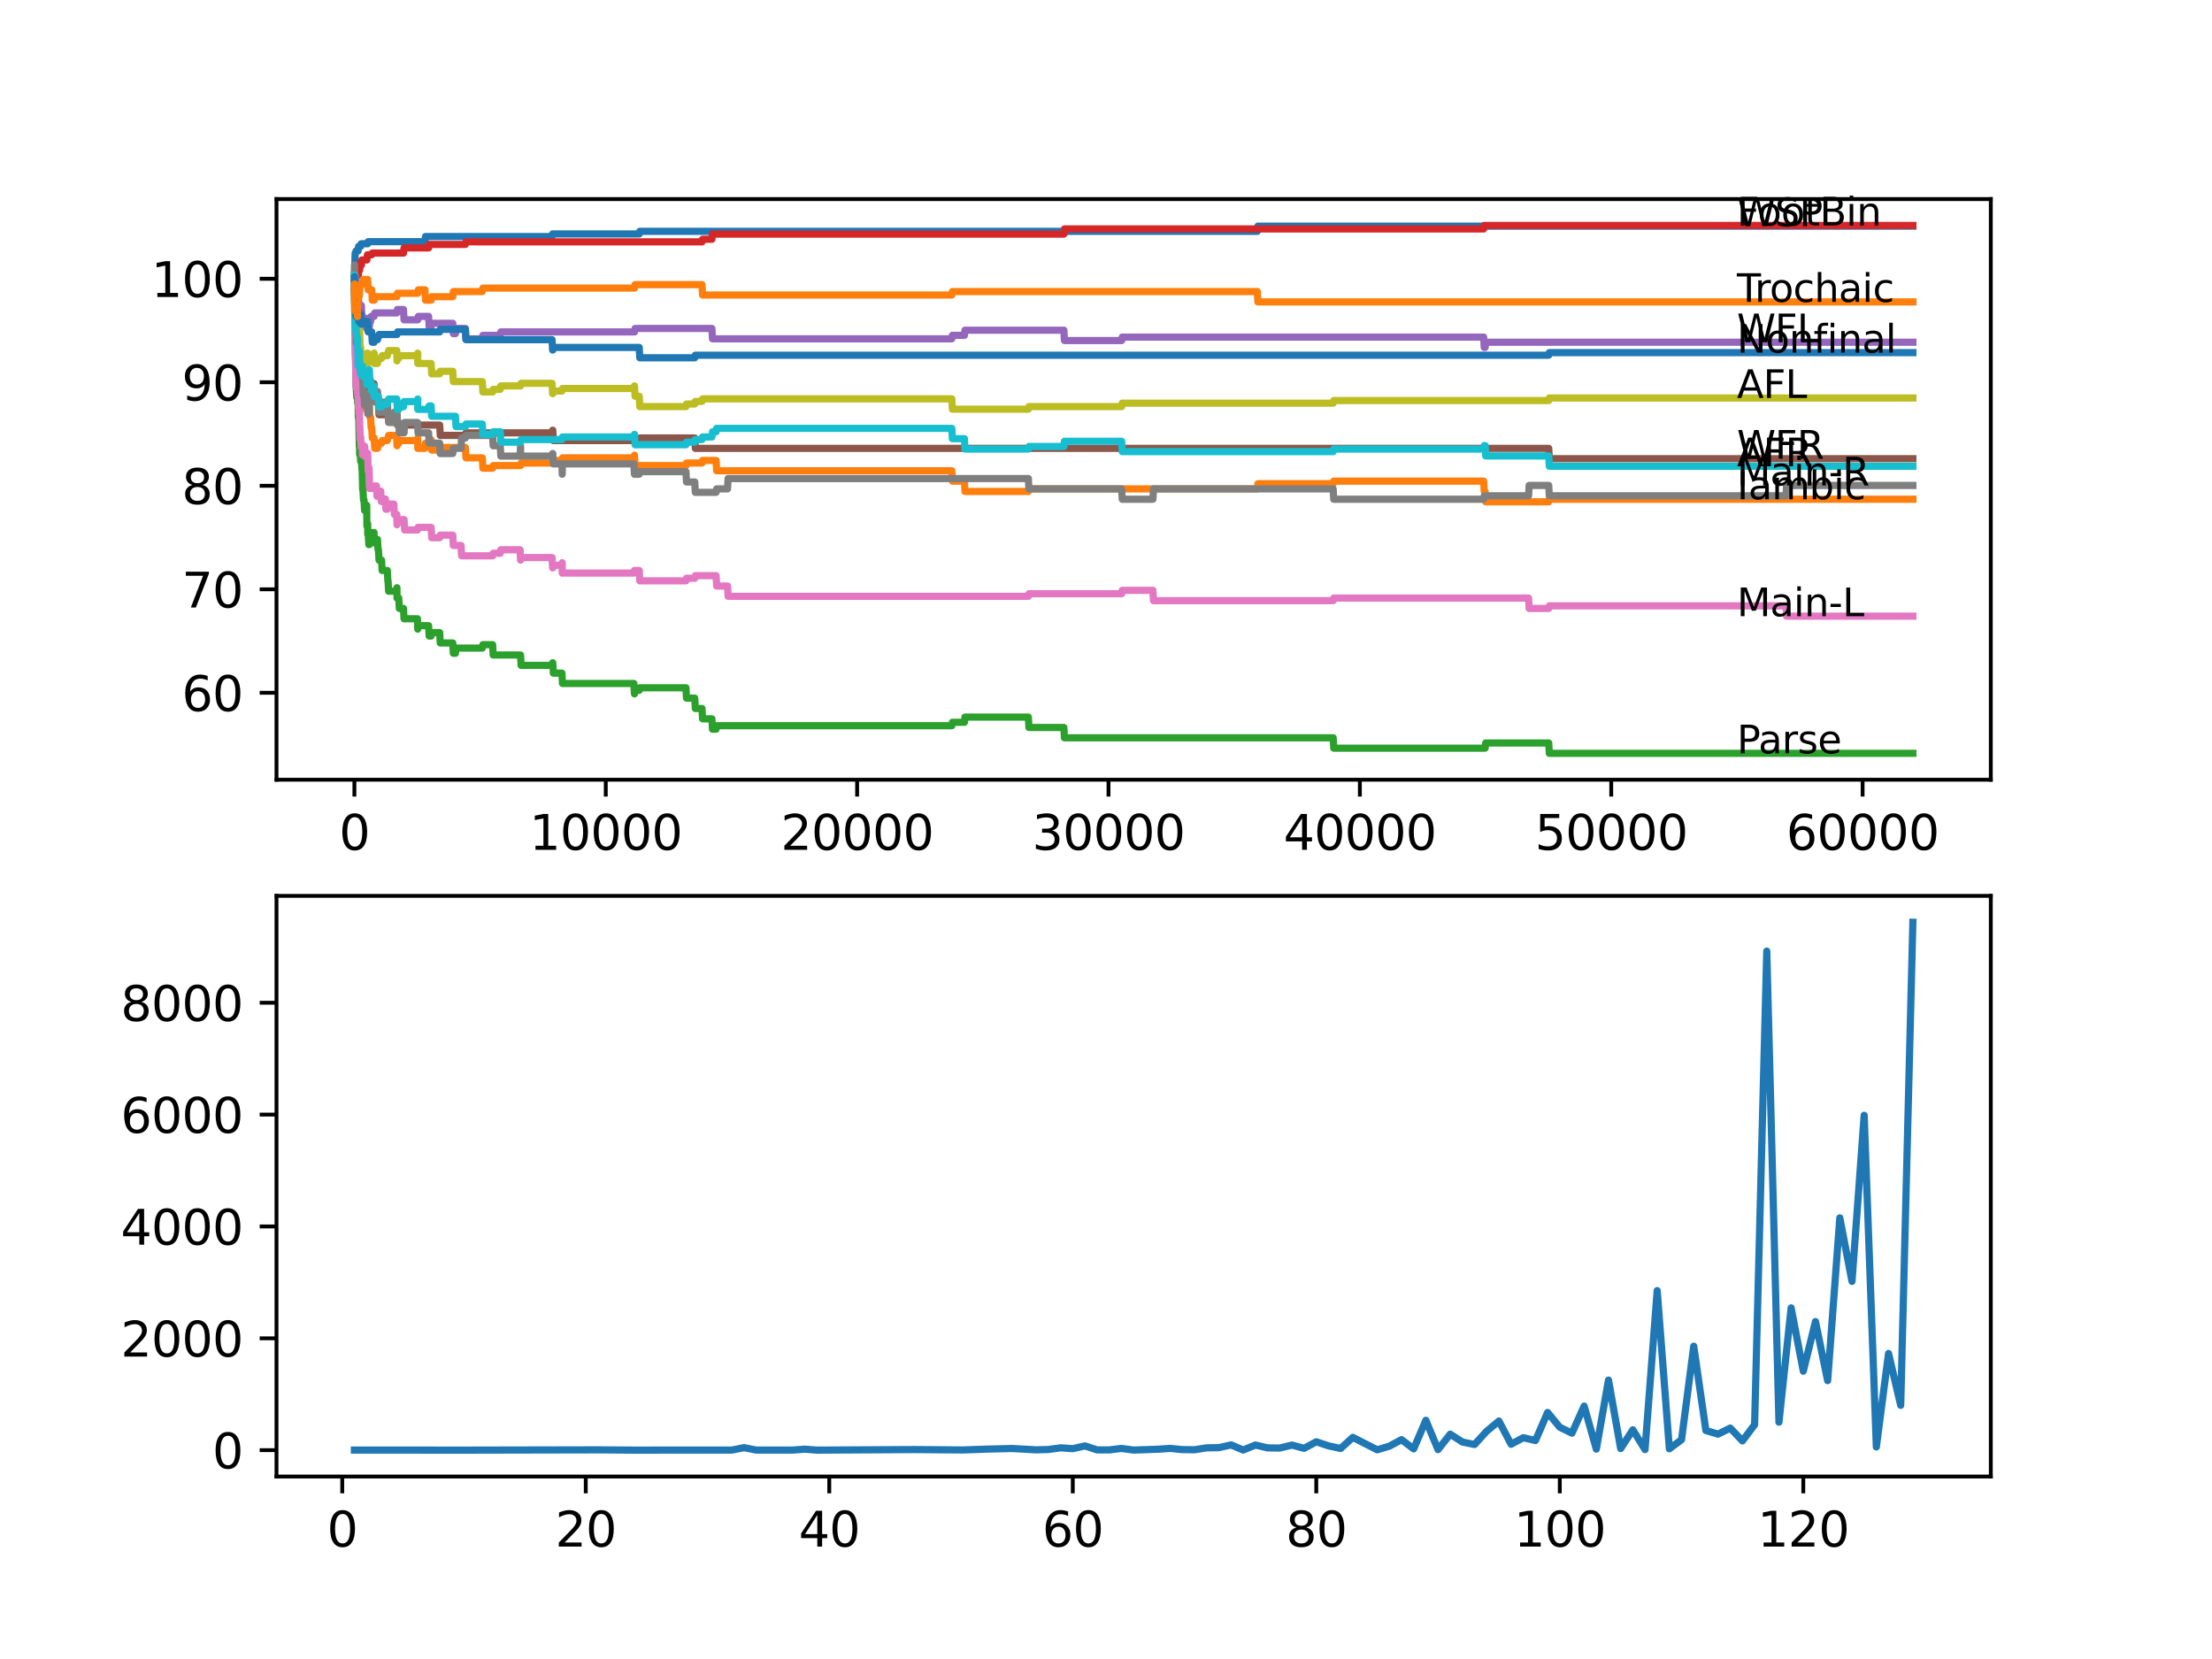 <?xml version="1.0" encoding="utf-8" standalone="no"?>
<!DOCTYPE svg PUBLIC "-//W3C//DTD SVG 1.1//EN"
  "http://www.w3.org/Graphics/SVG/1.1/DTD/svg11.dtd">
<svg xmlns:xlink="http://www.w3.org/1999/xlink" width="460.8pt" height="345.6pt" viewBox="0 0 460.8 345.6" xmlns="http://www.w3.org/2000/svg" version="1.1">
 <defs>
  <style type="text/css">*{stroke-linejoin: round; stroke-linecap: butt}</style>
 </defs>
 <g id="figure_1">
  <g id="patch_1">
   <path d="M 0 345.6 
L 460.8 345.6 
L 460.8 0 
L 0 0 
z
" style="fill: #ffffff"/>
  </g>
  <g id="axes_1">
   <g id="patch_2">
    <path d="M 57.6 162.432 
L 414.72 162.432 
L 414.72 41.472 
L 57.6 41.472 
z
" style="fill: #ffffff"/>
   </g>
   <g id="matplotlib.axis_1">
    <g id="xtick_1">
     <g id="line2d_1">
      <defs>
       <path id="mf1b54d8573" d="M 0 0 
L 0 3.5 
" style="stroke: #000000; stroke-width: 0.8"/>
      </defs>
      <g>
       <use xlink:href="#mf1b54d8573" x="73.827" y="162.432" style="stroke: #000000; stroke-width: 0.8"/>
      </g>
     </g>
     <g id="text_1">
      <!-- 0 -->
      <g transform="translate(70.646 177.03)scale(0.1 -0.1)">
       <defs>
        <path id="DejaVuSans-30" d="M 2034 4250 
Q 1547 4250 1301 3770 
Q 1056 3291 1056 2328 
Q 1056 1369 1301 889 
Q 1547 409 2034 409 
Q 2525 409 2770 889 
Q 3016 1369 3016 2328 
Q 3016 3291 2770 3770 
Q 2525 4250 2034 4250 
z
M 2034 4750 
Q 2819 4750 3233 4129 
Q 3647 3509 3647 2328 
Q 3647 1150 3233 529 
Q 2819 -91 2034 -91 
Q 1250 -91 836 529 
Q 422 1150 422 2328 
Q 422 3509 836 4129 
Q 1250 4750 2034 4750 
z
" transform="scale(0.016)"/>
       </defs>
       <use xlink:href="#DejaVuSans-30"/>
      </g>
     </g>
    </g>
    <g id="xtick_2">
     <g id="line2d_2">
      <g>
       <use xlink:href="#mf1b54d8573" x="126.192" y="162.432" style="stroke: #000000; stroke-width: 0.8"/>
      </g>
     </g>
     <g id="text_2">
      <!-- 10000 -->
      <g transform="translate(110.286 177.03)scale(0.1 -0.1)">
       <defs>
        <path id="DejaVuSans-31" d="M 794 531 
L 1825 531 
L 1825 4091 
L 703 3866 
L 703 4441 
L 1819 4666 
L 2450 4666 
L 2450 531 
L 3481 531 
L 3481 0 
L 794 0 
L 794 531 
z
" transform="scale(0.016)"/>
       </defs>
       <use xlink:href="#DejaVuSans-31"/>
       <use xlink:href="#DejaVuSans-30" x="63.623"/>
       <use xlink:href="#DejaVuSans-30" x="127.246"/>
       <use xlink:href="#DejaVuSans-30" x="190.869"/>
       <use xlink:href="#DejaVuSans-30" x="254.492"/>
      </g>
     </g>
    </g>
    <g id="xtick_3">
     <g id="line2d_3">
      <g>
       <use xlink:href="#mf1b54d8573" x="178.556" y="162.432" style="stroke: #000000; stroke-width: 0.8"/>
      </g>
     </g>
     <g id="text_3">
      <!-- 20000 -->
      <g transform="translate(162.65 177.03)scale(0.1 -0.1)">
       <defs>
        <path id="DejaVuSans-32" d="M 1228 531 
L 3431 531 
L 3431 0 
L 469 0 
L 469 531 
Q 828 903 1448 1529 
Q 2069 2156 2228 2338 
Q 2531 2678 2651 2914 
Q 2772 3150 2772 3378 
Q 2772 3750 2511 3984 
Q 2250 4219 1831 4219 
Q 1534 4219 1204 4116 
Q 875 4013 500 3803 
L 500 4441 
Q 881 4594 1212 4672 
Q 1544 4750 1819 4750 
Q 2544 4750 2975 4387 
Q 3406 4025 3406 3419 
Q 3406 3131 3298 2873 
Q 3191 2616 2906 2266 
Q 2828 2175 2409 1742 
Q 1991 1309 1228 531 
z
" transform="scale(0.016)"/>
       </defs>
       <use xlink:href="#DejaVuSans-32"/>
       <use xlink:href="#DejaVuSans-30" x="63.623"/>
       <use xlink:href="#DejaVuSans-30" x="127.246"/>
       <use xlink:href="#DejaVuSans-30" x="190.869"/>
       <use xlink:href="#DejaVuSans-30" x="254.492"/>
      </g>
     </g>
    </g>
    <g id="xtick_4">
     <g id="line2d_4">
      <g>
       <use xlink:href="#mf1b54d8573" x="230.921" y="162.432" style="stroke: #000000; stroke-width: 0.8"/>
      </g>
     </g>
     <g id="text_4">
      <!-- 30000 -->
      <g transform="translate(215.015 177.03)scale(0.1 -0.1)">
       <defs>
        <path id="DejaVuSans-33" d="M 2597 2516 
Q 3050 2419 3304 2112 
Q 3559 1806 3559 1356 
Q 3559 666 3084 287 
Q 2609 -91 1734 -91 
Q 1441 -91 1130 -33 
Q 819 25 488 141 
L 488 750 
Q 750 597 1062 519 
Q 1375 441 1716 441 
Q 2309 441 2620 675 
Q 2931 909 2931 1356 
Q 2931 1769 2642 2001 
Q 2353 2234 1838 2234 
L 1294 2234 
L 1294 2753 
L 1863 2753 
Q 2328 2753 2575 2939 
Q 2822 3125 2822 3475 
Q 2822 3834 2567 4026 
Q 2313 4219 1838 4219 
Q 1578 4219 1281 4162 
Q 984 4106 628 3988 
L 628 4550 
Q 988 4650 1302 4700 
Q 1616 4750 1894 4750 
Q 2613 4750 3031 4423 
Q 3450 4097 3450 3541 
Q 3450 3153 3228 2886 
Q 3006 2619 2597 2516 
z
" transform="scale(0.016)"/>
       </defs>
       <use xlink:href="#DejaVuSans-33"/>
       <use xlink:href="#DejaVuSans-30" x="63.623"/>
       <use xlink:href="#DejaVuSans-30" x="127.246"/>
       <use xlink:href="#DejaVuSans-30" x="190.869"/>
       <use xlink:href="#DejaVuSans-30" x="254.492"/>
      </g>
     </g>
    </g>
    <g id="xtick_5">
     <g id="line2d_5">
      <g>
       <use xlink:href="#mf1b54d8573" x="283.285" y="162.432" style="stroke: #000000; stroke-width: 0.8"/>
      </g>
     </g>
     <g id="text_5">
      <!-- 40000 -->
      <g transform="translate(267.379 177.03)scale(0.1 -0.1)">
       <defs>
        <path id="DejaVuSans-34" d="M 2419 4116 
L 825 1625 
L 2419 1625 
L 2419 4116 
z
M 2253 4666 
L 3047 4666 
L 3047 1625 
L 3713 1625 
L 3713 1100 
L 3047 1100 
L 3047 0 
L 2419 0 
L 2419 1100 
L 313 1100 
L 313 1709 
L 2253 4666 
z
" transform="scale(0.016)"/>
       </defs>
       <use xlink:href="#DejaVuSans-34"/>
       <use xlink:href="#DejaVuSans-30" x="63.623"/>
       <use xlink:href="#DejaVuSans-30" x="127.246"/>
       <use xlink:href="#DejaVuSans-30" x="190.869"/>
       <use xlink:href="#DejaVuSans-30" x="254.492"/>
      </g>
     </g>
    </g>
    <g id="xtick_6">
     <g id="line2d_6">
      <g>
       <use xlink:href="#mf1b54d8573" x="335.65" y="162.432" style="stroke: #000000; stroke-width: 0.8"/>
      </g>
     </g>
     <g id="text_6">
      <!-- 50000 -->
      <g transform="translate(319.744 177.03)scale(0.1 -0.1)">
       <defs>
        <path id="DejaVuSans-35" d="M 691 4666 
L 3169 4666 
L 3169 4134 
L 1269 4134 
L 1269 2991 
Q 1406 3038 1543 3061 
Q 1681 3084 1819 3084 
Q 2600 3084 3056 2656 
Q 3513 2228 3513 1497 
Q 3513 744 3044 326 
Q 2575 -91 1722 -91 
Q 1428 -91 1123 -41 
Q 819 9 494 109 
L 494 744 
Q 775 591 1075 516 
Q 1375 441 1709 441 
Q 2250 441 2565 725 
Q 2881 1009 2881 1497 
Q 2881 1984 2565 2268 
Q 2250 2553 1709 2553 
Q 1456 2553 1204 2497 
Q 953 2441 691 2322 
L 691 4666 
z
" transform="scale(0.016)"/>
       </defs>
       <use xlink:href="#DejaVuSans-35"/>
       <use xlink:href="#DejaVuSans-30" x="63.623"/>
       <use xlink:href="#DejaVuSans-30" x="127.246"/>
       <use xlink:href="#DejaVuSans-30" x="190.869"/>
       <use xlink:href="#DejaVuSans-30" x="254.492"/>
      </g>
     </g>
    </g>
    <g id="xtick_7">
     <g id="line2d_7">
      <g>
       <use xlink:href="#mf1b54d8573" x="388.014" y="162.432" style="stroke: #000000; stroke-width: 0.8"/>
      </g>
     </g>
     <g id="text_7">
      <!-- 60000 -->
      <g transform="translate(372.108 177.03)scale(0.1 -0.1)">
       <defs>
        <path id="DejaVuSans-36" d="M 2113 2584 
Q 1688 2584 1439 2293 
Q 1191 2003 1191 1497 
Q 1191 994 1439 701 
Q 1688 409 2113 409 
Q 2538 409 2786 701 
Q 3034 994 3034 1497 
Q 3034 2003 2786 2293 
Q 2538 2584 2113 2584 
z
M 3366 4563 
L 3366 3988 
Q 3128 4100 2886 4159 
Q 2644 4219 2406 4219 
Q 1781 4219 1451 3797 
Q 1122 3375 1075 2522 
Q 1259 2794 1537 2939 
Q 1816 3084 2150 3084 
Q 2853 3084 3261 2657 
Q 3669 2231 3669 1497 
Q 3669 778 3244 343 
Q 2819 -91 2113 -91 
Q 1303 -91 875 529 
Q 447 1150 447 2328 
Q 447 3434 972 4092 
Q 1497 4750 2381 4750 
Q 2619 4750 2861 4703 
Q 3103 4656 3366 4563 
z
" transform="scale(0.016)"/>
       </defs>
       <use xlink:href="#DejaVuSans-36"/>
       <use xlink:href="#DejaVuSans-30" x="63.623"/>
       <use xlink:href="#DejaVuSans-30" x="127.246"/>
       <use xlink:href="#DejaVuSans-30" x="190.869"/>
       <use xlink:href="#DejaVuSans-30" x="254.492"/>
      </g>
     </g>
    </g>
   </g>
   <g id="matplotlib.axis_2">
    <g id="ytick_1">
     <g id="line2d_8">
      <defs>
       <path id="m12da5081e7" d="M 0 0 
L -3.5 0 
" style="stroke: #000000; stroke-width: 0.8"/>
      </defs>
      <g>
       <use xlink:href="#m12da5081e7" x="57.6" y="144.32" style="stroke: #000000; stroke-width: 0.8"/>
      </g>
     </g>
     <g id="text_8">
      <!-- 60 -->
      <g transform="translate(37.875 148.12)scale(0.1 -0.1)">
       <use xlink:href="#DejaVuSans-36"/>
       <use xlink:href="#DejaVuSans-30" x="63.623"/>
      </g>
     </g>
    </g>
    <g id="ytick_2">
     <g id="line2d_9">
      <g>
       <use xlink:href="#m12da5081e7" x="57.6" y="122.759" style="stroke: #000000; stroke-width: 0.8"/>
      </g>
     </g>
     <g id="text_9">
      <!-- 70 -->
      <g transform="translate(37.875 126.558)scale(0.1 -0.1)">
       <defs>
        <path id="DejaVuSans-37" d="M 525 4666 
L 3525 4666 
L 3525 4397 
L 1831 0 
L 1172 0 
L 2766 4134 
L 525 4134 
L 525 4666 
z
" transform="scale(0.016)"/>
       </defs>
       <use xlink:href="#DejaVuSans-37"/>
       <use xlink:href="#DejaVuSans-30" x="63.623"/>
      </g>
     </g>
    </g>
    <g id="ytick_3">
     <g id="line2d_10">
      <g>
       <use xlink:href="#m12da5081e7" x="57.6" y="101.197" style="stroke: #000000; stroke-width: 0.8"/>
      </g>
     </g>
     <g id="text_10">
      <!-- 80 -->
      <g transform="translate(37.875 104.997)scale(0.1 -0.1)">
       <defs>
        <path id="DejaVuSans-38" d="M 2034 2216 
Q 1584 2216 1326 1975 
Q 1069 1734 1069 1313 
Q 1069 891 1326 650 
Q 1584 409 2034 409 
Q 2484 409 2743 651 
Q 3003 894 3003 1313 
Q 3003 1734 2745 1975 
Q 2488 2216 2034 2216 
z
M 1403 2484 
Q 997 2584 770 2862 
Q 544 3141 544 3541 
Q 544 4100 942 4425 
Q 1341 4750 2034 4750 
Q 2731 4750 3128 4425 
Q 3525 4100 3525 3541 
Q 3525 3141 3298 2862 
Q 3072 2584 2669 2484 
Q 3125 2378 3379 2068 
Q 3634 1759 3634 1313 
Q 3634 634 3220 271 
Q 2806 -91 2034 -91 
Q 1263 -91 848 271 
Q 434 634 434 1313 
Q 434 1759 690 2068 
Q 947 2378 1403 2484 
z
M 1172 3481 
Q 1172 3119 1398 2916 
Q 1625 2713 2034 2713 
Q 2441 2713 2670 2916 
Q 2900 3119 2900 3481 
Q 2900 3844 2670 4047 
Q 2441 4250 2034 4250 
Q 1625 4250 1398 4047 
Q 1172 3844 1172 3481 
z
" transform="scale(0.016)"/>
       </defs>
       <use xlink:href="#DejaVuSans-38"/>
       <use xlink:href="#DejaVuSans-30" x="63.623"/>
      </g>
     </g>
    </g>
    <g id="ytick_4">
     <g id="line2d_11">
      <g>
       <use xlink:href="#m12da5081e7" x="57.6" y="79.636" style="stroke: #000000; stroke-width: 0.8"/>
      </g>
     </g>
     <g id="text_11">
      <!-- 90 -->
      <g transform="translate(37.875 83.435)scale(0.1 -0.1)">
       <defs>
        <path id="DejaVuSans-39" d="M 703 97 
L 703 672 
Q 941 559 1184 500 
Q 1428 441 1663 441 
Q 2288 441 2617 861 
Q 2947 1281 2994 2138 
Q 2813 1869 2534 1725 
Q 2256 1581 1919 1581 
Q 1219 1581 811 2004 
Q 403 2428 403 3163 
Q 403 3881 828 4315 
Q 1253 4750 1959 4750 
Q 2769 4750 3195 4129 
Q 3622 3509 3622 2328 
Q 3622 1225 3098 567 
Q 2575 -91 1691 -91 
Q 1453 -91 1209 -44 
Q 966 3 703 97 
z
M 1959 2075 
Q 2384 2075 2632 2365 
Q 2881 2656 2881 3163 
Q 2881 3666 2632 3958 
Q 2384 4250 1959 4250 
Q 1534 4250 1286 3958 
Q 1038 3666 1038 3163 
Q 1038 2656 1286 2365 
Q 1534 2075 1959 2075 
z
" transform="scale(0.016)"/>
       </defs>
       <use xlink:href="#DejaVuSans-39"/>
       <use xlink:href="#DejaVuSans-30" x="63.623"/>
      </g>
     </g>
    </g>
    <g id="ytick_5">
     <g id="line2d_12">
      <g>
       <use xlink:href="#m12da5081e7" x="57.6" y="58.074" style="stroke: #000000; stroke-width: 0.8"/>
      </g>
     </g>
     <g id="text_12">
      <!-- 100 -->
      <g transform="translate(31.512 61.874)scale(0.1 -0.1)">
       <use xlink:href="#DejaVuSans-31"/>
       <use xlink:href="#DejaVuSans-30" x="63.623"/>
       <use xlink:href="#DejaVuSans-30" x="127.246"/>
      </g>
     </g>
    </g>
   </g>
   <g id="line2d_13">
    <path d="M 73.833 58.074 
L 73.838 58.074 
L 73.985 52.72 
L 74.058 52.72 
L 74.173 52.289 
L 74.587 52.289 
L 74.707 51.318 
L 75.131 51.318 
L 75.247 50.779 
L 76.587 50.779 
L 76.702 50.348 
L 88.521 50.348 
L 88.636 49.27 
L 115.002 49.27 
L 115.117 48.731 
L 133.162 48.731 
L 133.277 48.192 
L 261.921 48.192 
L 262.036 47.114 
L 398.487 47.114 
L 398.487 47.114 
" clip-path="url(#p11521a9516)" style="fill: none; stroke: #1f77b4; stroke-width: 1.5; stroke-linecap: square"/>
   </g>
   <g id="line2d_14">
    <path d="M 73.833 58.074 
L 73.848 58.074 
L 73.948 65.19 
L 73.969 64.651 
L 74.079 63.033 
L 74.163 68.783 
L 74.199 68.244 
L 74.205 68.244 
L 74.32 67.705 
L 74.451 67.705 
L 74.493 76.33 
L 74.576 75.252 
L 74.587 75.252 
L 74.608 74.174 
L 74.66 78.486 
L 74.665 78.486 
L 74.723 78.486 
L 74.849 76.869 
L 74.875 76.869 
L 75.006 85.493 
L 75.032 85.493 
L 75.147 84.954 
L 75.435 84.954 
L 75.55 84.415 
L 75.613 84.415 
L 75.728 83.876 
L 75.833 83.876 
L 75.948 83.158 
L 76.372 83.158 
L 76.488 85.314 
L 76.598 85.314 
L 76.713 84.775 
L 76.938 84.775 
L 77.053 86.931 
L 77.2 86.931 
L 77.315 89.087 
L 77.435 89.087 
L 77.551 91.243 
L 77.943 91.243 
L 78.059 93.399 
L 78.64 93.399 
L 78.755 92.86 
L 78.839 92.86 
L 78.954 92.321 
L 79.488 92.321 
L 79.603 91.782 
L 80.682 91.782 
L 80.797 91.243 
L 80.839 91.243 
L 80.954 90.704 
L 82.661 90.704 
L 82.698 92.86 
L 82.771 92.321 
L 83.07 92.321 
L 83.185 91.782 
L 86.971 91.782 
L 87.023 91.243 
L 87.029 93.399 
L 87.065 93.399 
L 88.521 93.399 
L 88.636 92.321 
L 89.285 92.321 
L 89.401 91.602 
L 89.814 91.602 
L 89.93 93.759 
L 91.595 93.759 
L 91.71 93.22 
L 96.946 93.22 
L 97.062 95.376 
L 100.476 95.376 
L 100.591 97.532 
L 102.623 97.532 
L 102.738 96.993 
L 108.44 96.993 
L 108.556 96.454 
L 115.154 96.454 
L 115.269 95.915 
L 117.06 95.915 
L 117.175 95.376 
L 132.052 95.376 
L 132.167 94.837 
L 132.182 94.837 
L 132.298 96.993 
L 142.896 96.993 
L 143.011 96.454 
L 146.237 96.454 
L 146.352 95.915 
L 149.175 95.915 
L 149.29 98.071 
L 198.282 98.071 
L 198.397 100.227 
L 200.906 100.227 
L 201.021 102.383 
L 214.227 102.383 
L 214.342 101.844 
L 261.921 101.844 
L 262.036 100.766 
L 277.724 100.766 
L 277.84 100.227 
L 309.075 100.227 
L 309.19 102.383 
L 309.379 102.383 
L 309.494 104.539 
L 322.632 104.539 
L 322.747 104 
L 398.487 104 
L 398.487 104 
" clip-path="url(#p11521a9516)" style="fill: none; stroke: #ff7f0e; stroke-width: 1.5; stroke-linecap: square"/>
   </g>
   <g id="line2d_15">
    <path d="M 73.833 60.231 
L 73.838 60.231 
L 73.875 59.081 
L 73.901 65.01 
L 73.911 65.01 
L 74.037 72.485 
L 74.047 72.485 
L 74.173 80.606 
L 74.205 80.606 
L 74.32 82.762 
L 74.451 82.762 
L 74.493 81.792 
L 74.498 83.948 
L 74.55 83.948 
L 74.587 83.948 
L 74.592 83.409 
L 74.65 87.003 
L 74.671 86.571 
L 74.723 86.571 
L 74.849 93.04 
L 74.875 93.04 
L 74.911 92.501 
L 74.917 94.657 
L 74.974 93.938 
L 75.032 93.938 
L 75.131 96.094 
L 75.142 95.555 
L 75.278 95.555 
L 75.393 97.712 
L 75.435 97.712 
L 75.556 102.024 
L 75.613 102.024 
L 75.728 104.18 
L 75.833 104.18 
L 75.948 106.336 
L 76.372 106.336 
L 76.399 105.258 
L 76.43 109.57 
L 76.467 109.57 
L 76.587 109.57 
L 76.598 109.139 
L 76.603 111.295 
L 76.676 111.295 
L 76.718 111.295 
L 76.833 113.451 
L 76.938 113.451 
L 77.053 112.373 
L 77.2 112.373 
L 77.315 111.295 
L 77.435 111.295 
L 77.551 110.936 
L 77.928 110.936 
L 77.943 113.092 
L 78.038 112.373 
L 78.64 112.373 
L 78.755 114.53 
L 78.839 114.53 
L 78.954 116.686 
L 79.488 116.686 
L 79.603 118.842 
L 80.682 118.842 
L 80.797 120.998 
L 80.839 120.998 
L 80.954 123.154 
L 82.661 123.154 
L 82.698 122.435 
L 82.703 124.592 
L 82.761 124.592 
L 83.07 124.592 
L 83.185 126.748 
L 84.054 126.748 
L 84.169 128.904 
L 86.971 128.904 
L 87.023 131.06 
L 87.081 130.341 
L 89.285 130.341 
L 89.401 132.497 
L 89.814 132.497 
L 89.93 131.779 
L 91.595 131.779 
L 91.71 133.935 
L 94.323 133.935 
L 94.438 136.091 
L 94.878 136.091 
L 94.993 135.013 
L 100.476 135.013 
L 100.591 134.294 
L 102.623 134.294 
L 102.738 136.45 
L 108.44 136.45 
L 108.556 138.607 
L 115.002 138.607 
L 115.117 138.068 
L 115.154 138.068 
L 115.269 140.224 
L 117.06 140.224 
L 117.175 142.38 
L 132.052 142.38 
L 132.167 144.536 
L 132.182 144.536 
L 132.298 143.817 
L 133.162 143.817 
L 133.277 143.278 
L 142.896 143.278 
L 143.011 145.434 
L 144.734 145.434 
L 144.849 147.591 
L 146.237 147.591 
L 146.352 149.747 
L 148.305 149.747 
L 148.421 151.903 
L 149.175 151.903 
L 149.29 151.184 
L 198.282 151.184 
L 198.397 150.465 
L 200.906 150.465 
L 201.021 149.387 
L 214.227 149.387 
L 214.342 151.543 
L 221.626 151.543 
L 221.741 153.7 
L 277.724 153.7 
L 277.84 155.856 
L 309.379 155.856 
L 309.494 154.778 
L 322.632 154.778 
L 322.747 156.934 
L 398.487 156.934 
L 398.487 156.934 
" clip-path="url(#p11521a9516)" style="fill: none; stroke: #2ca02c; stroke-width: 1.5; stroke-linecap: square"/>
   </g>
   <g id="line2d_16">
    <path d="M 73.833 57.356 
L 73.854 57.356 
L 73.917 56.385 
L 73.922 58.542 
L 73.953 58.002 
L 74.016 58.002 
L 74.147 55.667 
L 74.461 55.667 
L 74.576 55.235 
L 74.587 55.235 
L 74.644 57.392 
L 74.697 56.313 
L 74.911 56.313 
L 75.027 55.235 
L 75.278 55.235 
L 75.393 54.157 
L 76.425 54.157 
L 76.54 53.079 
L 77.435 53.079 
L 77.551 52.72 
L 84.054 52.72 
L 84.169 51.642 
L 89.285 51.642 
L 89.401 50.923 
L 96.946 50.923 
L 97.062 50.384 
L 146.237 50.384 
L 146.352 49.845 
L 148.305 49.845 
L 148.421 48.767 
L 221.626 48.767 
L 221.741 47.689 
L 309.075 47.689 
L 309.19 46.97 
L 398.487 46.97 
L 398.487 46.97 
" clip-path="url(#p11521a9516)" style="fill: none; stroke: #d62728; stroke-width: 1.5; stroke-linecap: square"/>
   </g>
   <g id="line2d_17">
    <path d="M 73.833 58.074 
L 73.906 58.074 
L 74.021 57.535 
L 74.074 57.535 
L 74.147 61.848 
L 74.189 60.051 
L 74.451 60.051 
L 74.461 59.512 
L 74.466 61.668 
L 74.545 61.668 
L 74.644 61.668 
L 74.76 63.824 
L 74.875 63.824 
L 74.911 63.285 
L 74.917 65.441 
L 74.974 64.722 
L 74.995 64.722 
L 75.11 63.644 
L 75.278 63.644 
L 75.393 65.801 
L 75.519 65.801 
L 75.55 67.957 
L 75.629 67.418 
L 76.372 67.418 
L 76.425 66.34 
L 76.43 68.496 
L 76.477 68.496 
L 76.587 68.496 
L 76.702 68.065 
L 76.938 68.065 
L 77.053 66.986 
L 77.2 66.986 
L 77.315 65.908 
L 77.943 65.908 
L 78.059 65.19 
L 82.661 65.19 
L 82.777 64.471 
L 84.054 64.471 
L 84.169 66.627 
L 87.023 66.627 
L 87.139 65.908 
L 89.285 65.908 
L 89.401 68.065 
L 89.814 68.065 
L 89.93 67.346 
L 94.323 67.346 
L 94.438 69.502 
L 94.878 69.502 
L 94.993 68.424 
L 96.946 68.424 
L 97.062 70.58 
L 100.476 70.58 
L 100.591 69.861 
L 104.215 69.861 
L 104.33 69.143 
L 132.182 69.143 
L 132.298 68.424 
L 148.305 68.424 
L 148.421 70.58 
L 198.282 70.58 
L 198.397 69.861 
L 200.906 69.861 
L 201.021 68.783 
L 221.626 68.783 
L 221.741 70.939 
L 233.665 70.939 
L 233.78 70.221 
L 309.075 70.221 
L 309.19 72.377 
L 309.379 72.377 
L 309.494 71.299 
L 398.487 71.299 
L 398.487 71.299 
" clip-path="url(#p11521a9516)" style="fill: none; stroke: #9467bd; stroke-width: 1.5; stroke-linecap: square"/>
   </g>
   <g id="line2d_18">
    <path d="M 73.833 58.074 
L 73.854 58.074 
L 73.99 69.61 
L 74.058 69.61 
L 74.163 68.747 
L 74.283 73.06 
L 74.655 73.06 
L 74.744 72.628 
L 74.859 74.785 
L 74.974 74.785 
L 75.095 79.097 
L 75.131 79.097 
L 75.247 78.558 
L 75.55 78.558 
L 75.665 80.714 
L 76.587 80.714 
L 76.702 80.283 
L 77.435 80.283 
L 77.551 79.923 
L 77.928 79.923 
L 78.043 82.079 
L 78.64 82.079 
L 78.755 84.236 
L 78.839 84.236 
L 78.954 86.392 
L 82.698 86.392 
L 82.813 88.548 
L 91.595 88.548 
L 91.71 90.704 
L 96.946 90.704 
L 97.062 90.165 
L 115.002 90.165 
L 115.117 89.626 
L 115.154 89.626 
L 115.269 91.782 
L 133.162 91.782 
L 133.277 91.243 
L 144.734 91.243 
L 144.849 93.399 
L 322.632 93.399 
L 322.747 95.555 
L 398.487 95.555 
L 398.487 95.555 
" clip-path="url(#p11521a9516)" style="fill: none; stroke: #8c564b; stroke-width: 1.5; stroke-linecap: square"/>
   </g>
   <g id="line2d_19">
    <path d="M 73.833 58.074 
L 73.838 58.074 
L 73.985 73.994 
L 74.058 73.994 
L 74.163 80.462 
L 74.178 79.205 
L 74.205 79.205 
L 74.215 78.666 
L 74.22 80.822 
L 74.299 80.822 
L 74.451 80.822 
L 74.493 79.851 
L 74.498 82.008 
L 74.55 82.008 
L 74.587 82.008 
L 74.702 85.062 
L 74.723 85.062 
L 74.765 83.984 
L 74.77 86.14 
L 74.828 85.601 
L 74.875 85.601 
L 74.974 89.913 
L 74.99 89.374 
L 74.995 89.374 
L 75.032 91.531 
L 75.105 90.992 
L 75.131 90.992 
L 75.247 93.148 
L 75.435 93.148 
L 75.519 92.609 
L 75.524 94.765 
L 75.529 94.765 
L 75.55 94.765 
L 75.671 93.687 
L 75.833 93.687 
L 75.948 92.968 
L 75.974 92.968 
L 76.09 95.124 
L 76.399 95.124 
L 76.514 94.405 
L 76.587 94.405 
L 76.702 98.179 
L 76.718 98.179 
L 76.833 97.46 
L 76.886 97.46 
L 77.006 101.772 
L 77.928 101.772 
L 78.043 101.233 
L 78.425 101.233 
L 78.54 103.389 
L 78.64 103.389 
L 78.755 102.85 
L 78.839 102.85 
L 78.954 102.311 
L 79.315 102.311 
L 79.43 104.468 
L 79.488 104.468 
L 79.603 103.928 
L 80.274 103.928 
L 80.389 106.085 
L 80.682 106.085 
L 80.797 105.546 
L 80.839 105.546 
L 80.954 105.007 
L 82.038 105.007 
L 82.153 107.163 
L 82.661 107.163 
L 82.698 109.319 
L 82.771 108.78 
L 83.07 108.78 
L 83.185 108.241 
L 84.175 108.241 
L 84.29 110.397 
L 86.971 110.397 
L 87.086 109.858 
L 89.814 109.858 
L 89.93 112.014 
L 91.595 112.014 
L 91.71 111.475 
L 94.323 111.475 
L 94.438 113.631 
L 96.046 113.631 
L 96.161 115.787 
L 102.623 115.787 
L 102.738 115.248 
L 104.215 115.248 
L 104.33 114.53 
L 108.341 114.53 
L 108.44 116.686 
L 108.451 116.147 
L 115.002 116.147 
L 115.117 118.303 
L 115.154 118.303 
L 115.269 117.764 
L 117.06 117.764 
L 117.112 117.225 
L 117.117 119.381 
L 117.154 119.381 
L 132.052 119.381 
L 132.167 118.842 
L 133.162 118.842 
L 133.277 120.998 
L 142.896 120.998 
L 143.011 120.459 
L 144.734 120.459 
L 144.849 119.92 
L 149.175 119.92 
L 149.29 122.076 
L 151.557 122.076 
L 151.673 124.232 
L 214.227 124.232 
L 214.342 123.693 
L 233.665 123.693 
L 233.78 122.974 
L 240.174 122.974 
L 240.289 125.131 
L 277.724 125.131 
L 277.84 124.592 
L 318.432 124.592 
L 318.548 126.748 
L 322.632 126.748 
L 322.747 126.209 
L 372.059 126.209 
L 372.174 128.365 
L 398.487 128.365 
L 398.487 128.365 
" clip-path="url(#p11521a9516)" style="fill: none; stroke: #e377c2; stroke-width: 1.5; stroke-linecap: square"/>
   </g>
   <g id="line2d_20">
    <path d="M 73.833 58.074 
L 73.838 58.074 
L 73.854 55.199 
L 73.901 62.854 
L 73.911 62.315 
L 73.932 61.884 
L 74.032 67.633 
L 74.058 67.633 
L 74.163 64.974 
L 74.168 67.13 
L 74.215 71.442 
L 74.283 69.286 
L 74.493 69.286 
L 74.592 67.669 
L 74.597 69.825 
L 74.655 69.825 
L 74.723 69.394 
L 74.728 71.55 
L 74.744 71.55 
L 74.859 73.706 
L 74.875 73.706 
L 74.974 73.167 
L 75.095 77.48 
L 75.131 77.48 
L 75.247 76.941 
L 75.435 76.941 
L 75.519 79.097 
L 75.545 78.019 
L 75.55 78.019 
L 75.671 82.331 
L 75.833 82.331 
L 75.948 84.487 
L 75.974 84.487 
L 76.09 82.331 
L 76.399 82.331 
L 76.514 84.487 
L 76.587 84.487 
L 76.603 86.212 
L 76.702 84.056 
L 76.718 84.056 
L 76.833 86.212 
L 76.886 86.212 
L 77.006 81.9 
L 77.435 81.9 
L 77.551 81.54 
L 77.928 81.54 
L 78.043 83.697 
L 78.425 83.697 
L 78.54 81.54 
L 78.64 81.54 
L 78.755 83.697 
L 78.839 83.697 
L 78.954 85.853 
L 79.315 85.853 
L 79.43 83.697 
L 79.488 83.697 
L 79.603 85.853 
L 80.274 85.853 
L 80.389 83.697 
L 80.682 83.697 
L 80.797 85.853 
L 80.839 85.853 
L 80.954 88.009 
L 82.038 88.009 
L 82.153 85.853 
L 82.698 85.853 
L 82.813 88.009 
L 83.07 88.009 
L 83.185 90.165 
L 84.175 90.165 
L 84.29 88.009 
L 86.971 88.009 
L 87.086 90.165 
L 89.285 90.165 
L 89.401 92.321 
L 91.595 92.321 
L 91.71 94.477 
L 94.323 94.477 
L 94.438 93.399 
L 96.046 93.399 
L 96.161 91.243 
L 96.946 91.243 
L 97.062 90.704 
L 102.623 90.704 
L 102.738 92.86 
L 104.215 92.86 
L 104.33 95.016 
L 108.341 95.016 
L 108.44 92.86 
L 108.451 95.016 
L 115.002 95.016 
L 115.117 94.477 
L 115.154 94.477 
L 115.269 96.633 
L 117.06 96.633 
L 117.112 98.79 
L 117.17 96.633 
L 132.052 96.633 
L 132.167 98.79 
L 133.162 98.79 
L 133.277 98.251 
L 142.896 98.251 
L 143.011 100.407 
L 144.734 100.407 
L 144.849 102.563 
L 149.175 102.563 
L 149.29 101.844 
L 151.557 101.844 
L 151.673 99.688 
L 214.227 99.688 
L 214.342 101.844 
L 233.665 101.844 
L 233.78 104 
L 240.174 104 
L 240.289 101.844 
L 277.724 101.844 
L 277.84 104 
L 309.075 104 
L 309.19 103.282 
L 318.432 103.282 
L 318.548 101.125 
L 322.632 101.125 
L 322.747 103.282 
L 372.059 103.282 
L 372.174 101.125 
L 398.487 101.125 
L 398.487 101.125 
" clip-path="url(#p11521a9516)" style="fill: none; stroke: #7f7f7f; stroke-width: 1.5; stroke-linecap: square"/>
   </g>
   <g id="line2d_21">
    <path d="M 73.833 57.356 
L 73.838 57.356 
L 73.932 61.955 
L 73.953 60.877 
L 73.958 60.877 
L 74.079 66.088 
L 74.131 66.088 
L 74.163 68.244 
L 74.241 66.447 
L 74.451 66.447 
L 74.571 65.477 
L 74.587 65.477 
L 74.702 68.532 
L 74.723 68.532 
L 74.849 66.915 
L 74.875 66.915 
L 74.974 71.227 
L 74.99 70.688 
L 74.995 70.688 
L 75.032 72.844 
L 75.105 72.305 
L 75.131 72.305 
L 75.247 74.461 
L 75.435 74.461 
L 75.519 73.922 
L 75.524 76.078 
L 75.529 76.078 
L 75.55 76.078 
L 75.671 75 
L 75.833 75 
L 75.948 74.281 
L 76.399 74.281 
L 76.514 73.563 
L 76.587 73.563 
L 76.598 75.719 
L 76.697 75.18 
L 76.718 75.18 
L 76.833 74.461 
L 77.435 74.461 
L 77.551 74.102 
L 77.928 74.102 
L 77.943 73.563 
L 77.949 75.719 
L 78.022 75.719 
L 78.64 75.719 
L 78.755 75.18 
L 78.839 75.18 
L 78.954 74.641 
L 79.488 74.641 
L 79.603 74.102 
L 80.682 74.102 
L 80.797 73.563 
L 80.839 73.563 
L 80.954 73.024 
L 82.661 73.024 
L 82.698 75.18 
L 82.771 74.641 
L 83.07 74.641 
L 83.185 74.102 
L 86.971 74.102 
L 87.023 73.563 
L 87.029 75.719 
L 87.065 75.719 
L 89.814 75.719 
L 89.93 77.875 
L 91.595 77.875 
L 91.71 77.336 
L 94.323 77.336 
L 94.438 79.492 
L 100.476 79.492 
L 100.591 81.648 
L 102.623 81.648 
L 102.738 81.109 
L 104.215 81.109 
L 104.33 80.391 
L 108.44 80.391 
L 108.556 79.851 
L 115.002 79.851 
L 115.117 82.008 
L 115.154 82.008 
L 115.269 81.469 
L 117.06 81.469 
L 117.175 80.93 
L 132.052 80.93 
L 132.167 80.391 
L 132.182 80.391 
L 132.298 82.547 
L 133.162 82.547 
L 133.277 84.703 
L 142.896 84.703 
L 143.011 84.164 
L 144.734 84.164 
L 144.849 83.625 
L 146.237 83.625 
L 146.352 83.086 
L 198.282 83.086 
L 198.397 85.242 
L 214.227 85.242 
L 214.342 84.703 
L 233.665 84.703 
L 233.78 83.984 
L 277.724 83.984 
L 277.84 83.445 
L 322.632 83.445 
L 322.747 82.906 
L 398.487 82.906 
L 398.487 82.906 
" clip-path="url(#p11521a9516)" style="fill: none; stroke: #bcbd22; stroke-width: 1.5; stroke-linecap: square"/>
   </g>
   <g id="line2d_22">
    <path d="M 73.833 57.356 
L 73.838 57.356 
L 73.974 67.885 
L 74.016 67.885 
L 74.063 68.783 
L 74.136 66.555 
L 74.147 66.555 
L 74.262 70.149 
L 74.451 70.149 
L 74.571 74.03 
L 74.587 74.03 
L 74.592 76.186 
L 74.697 74.138 
L 74.723 74.138 
L 74.843 73.06 
L 74.875 73.06 
L 74.974 76.294 
L 74.99 75.755 
L 74.995 75.755 
L 75.11 77.911 
L 75.278 77.911 
L 75.393 76.833 
L 75.435 76.833 
L 75.55 76.294 
L 75.613 78.45 
L 75.66 77.911 
L 76.372 77.911 
L 76.399 80.067 
L 76.482 78.27 
L 76.598 78.27 
L 76.713 77.731 
L 76.718 77.731 
L 76.833 77.013 
L 76.938 77.013 
L 77.053 79.169 
L 77.2 79.169 
L 77.315 81.325 
L 77.435 81.325 
L 77.551 80.965 
L 77.928 80.965 
L 77.943 80.426 
L 77.949 82.583 
L 78.022 82.583 
L 78.839 82.583 
L 78.954 84.739 
L 79.488 84.739 
L 79.603 84.2 
L 80.682 84.2 
L 80.797 83.661 
L 80.839 83.661 
L 80.954 83.122 
L 82.661 83.122 
L 82.777 85.278 
L 83.07 85.278 
L 83.185 84.739 
L 84.054 84.739 
L 84.169 83.661 
L 86.971 83.661 
L 87.023 83.122 
L 87.029 85.278 
L 87.065 85.278 
L 89.285 85.278 
L 89.401 84.559 
L 89.814 84.559 
L 89.93 86.715 
L 94.878 86.715 
L 94.993 88.871 
L 96.946 88.871 
L 97.062 88.332 
L 100.476 88.332 
L 100.591 90.488 
L 102.623 90.488 
L 102.738 89.949 
L 104.215 89.949 
L 104.33 92.106 
L 108.44 92.106 
L 108.556 91.567 
L 117.06 91.567 
L 117.175 91.028 
L 132.052 91.028 
L 132.167 90.488 
L 132.182 90.488 
L 132.298 92.645 
L 142.896 92.645 
L 143.011 92.106 
L 144.734 92.106 
L 144.849 91.567 
L 146.237 91.567 
L 146.352 91.028 
L 148.305 91.028 
L 148.421 89.949 
L 149.175 89.949 
L 149.29 89.231 
L 198.282 89.231 
L 198.397 91.387 
L 200.906 91.387 
L 201.021 93.543 
L 214.227 93.543 
L 214.342 93.004 
L 221.626 93.004 
L 221.741 91.926 
L 233.665 91.926 
L 233.78 94.082 
L 277.724 94.082 
L 277.84 93.543 
L 309.075 93.543 
L 309.19 92.824 
L 309.379 92.824 
L 309.494 94.98 
L 322.632 94.98 
L 322.747 97.137 
L 398.487 97.137 
L 398.487 97.137 
" clip-path="url(#p11521a9516)" style="fill: none; stroke: #17becf; stroke-width: 1.5; stroke-linecap: square"/>
   </g>
   <g id="line2d_23">
    <path d="M 73.833 58.074 
L 73.854 58.074 
L 73.864 57.643 
L 73.89 61.416 
L 73.917 59.979 
L 73.932 62.135 
L 74.026 61.596 
L 74.058 61.596 
L 74.163 65.908 
L 74.173 65.369 
L 74.205 65.369 
L 74.32 64.83 
L 74.655 64.83 
L 74.744 66.986 
L 74.765 66.447 
L 74.974 66.447 
L 75.095 65.369 
L 75.131 65.369 
L 75.247 67.525 
L 75.55 67.525 
L 75.665 66.986 
L 76.587 66.986 
L 76.702 69.143 
L 77.435 69.143 
L 77.551 71.299 
L 77.928 71.299 
L 78.043 70.76 
L 78.64 70.76 
L 78.755 70.221 
L 78.839 70.221 
L 78.954 69.682 
L 82.698 69.682 
L 82.813 69.143 
L 91.595 69.143 
L 91.71 68.604 
L 96.946 68.604 
L 97.062 70.76 
L 115.002 70.76 
L 115.117 72.916 
L 115.154 72.916 
L 115.269 72.377 
L 133.162 72.377 
L 133.277 74.533 
L 144.734 74.533 
L 144.849 73.994 
L 322.632 73.994 
L 322.747 73.455 
L 398.487 73.455 
L 398.487 73.455 
" clip-path="url(#p11521a9516)" style="fill: none; stroke: #1f77b4; stroke-width: 1.5; stroke-linecap: square"/>
   </g>
   <g id="line2d_24">
    <path d="M 73.833 60.231 
L 73.848 60.231 
L 73.864 59.152 
L 73.911 64.722 
L 73.948 62.135 
L 74.016 62.135 
L 74.047 64.291 
L 74.126 62.71 
L 74.131 62.71 
L 74.246 61.632 
L 74.451 61.632 
L 74.466 65.944 
L 74.561 61.632 
L 74.875 61.632 
L 75.006 59.296 
L 75.519 59.296 
L 75.634 58.218 
L 76.587 58.218 
L 76.702 60.374 
L 77.435 60.374 
L 77.551 62.53 
L 77.943 62.53 
L 78.059 61.812 
L 82.661 61.812 
L 82.777 61.093 
L 87.023 61.093 
L 87.139 60.374 
L 88.521 60.374 
L 88.636 62.53 
L 89.814 62.53 
L 89.93 61.812 
L 94.323 61.812 
L 94.438 60.734 
L 100.476 60.734 
L 100.591 60.015 
L 132.182 60.015 
L 132.298 59.296 
L 146.237 59.296 
L 146.352 61.452 
L 198.282 61.452 
L 198.397 60.734 
L 261.921 60.734 
L 262.036 62.89 
L 398.487 62.89 
L 398.487 62.89 
" clip-path="url(#p11521a9516)" style="fill: none; stroke: #ff7f0e; stroke-width: 1.5; stroke-linecap: square"/>
   </g>
   <g id="patch_3">
    <path d="M 57.6 162.432 
L 57.6 41.472 
" style="fill: none; stroke: #000000; stroke-width: 0.8; stroke-linejoin: miter; stroke-linecap: square"/>
   </g>
   <g id="patch_4">
    <path d="M 414.72 162.432 
L 414.72 41.472 
" style="fill: none; stroke: #000000; stroke-width: 0.8; stroke-linejoin: miter; stroke-linecap: square"/>
   </g>
   <g id="patch_5">
    <path d="M 57.6 162.432 
L 414.72 162.432 
" style="fill: none; stroke: #000000; stroke-width: 0.8; stroke-linejoin: miter; stroke-linecap: square"/>
   </g>
   <g id="patch_6">
    <path d="M 57.6 41.472 
L 414.72 41.472 
" style="fill: none; stroke: #000000; stroke-width: 0.8; stroke-linejoin: miter; stroke-linecap: square"/>
   </g>
   <g id="text_13">
    <!-- WSP -->
    <g transform="translate(361.832 47.114)scale(0.08 -0.08)">
     <defs>
      <path id="DejaVuSans-57" d="M 213 4666 
L 850 4666 
L 1831 722 
L 2809 4666 
L 3519 4666 
L 4500 722 
L 5478 4666 
L 6119 4666 
L 4947 0 
L 4153 0 
L 3169 4050 
L 2175 0 
L 1381 0 
L 213 4666 
z
" transform="scale(0.016)"/>
      <path id="DejaVuSans-53" d="M 3425 4513 
L 3425 3897 
Q 3066 4069 2747 4153 
Q 2428 4238 2131 4238 
Q 1616 4238 1336 4038 
Q 1056 3838 1056 3469 
Q 1056 3159 1242 3001 
Q 1428 2844 1947 2747 
L 2328 2669 
Q 3034 2534 3370 2195 
Q 3706 1856 3706 1288 
Q 3706 609 3251 259 
Q 2797 -91 1919 -91 
Q 1588 -91 1214 -16 
Q 841 59 441 206 
L 441 856 
Q 825 641 1194 531 
Q 1563 422 1919 422 
Q 2459 422 2753 634 
Q 3047 847 3047 1241 
Q 3047 1584 2836 1778 
Q 2625 1972 2144 2069 
L 1759 2144 
Q 1053 2284 737 2584 
Q 422 2884 422 3419 
Q 422 4038 858 4394 
Q 1294 4750 2059 4750 
Q 2388 4750 2728 4690 
Q 3069 4631 3425 4513 
z
" transform="scale(0.016)"/>
      <path id="DejaVuSans-50" d="M 1259 4147 
L 1259 2394 
L 2053 2394 
Q 2494 2394 2734 2622 
Q 2975 2850 2975 3272 
Q 2975 3691 2734 3919 
Q 2494 4147 2053 4147 
L 1259 4147 
z
M 628 4666 
L 2053 4666 
Q 2838 4666 3239 4311 
Q 3641 3956 3641 3272 
Q 3641 2581 3239 2228 
Q 2838 1875 2053 1875 
L 1259 1875 
L 1259 0 
L 628 0 
L 628 4666 
z
" transform="scale(0.016)"/>
     </defs>
     <use xlink:href="#DejaVuSans-57"/>
     <use xlink:href="#DejaVuSans-53" x="98.877"/>
     <use xlink:href="#DejaVuSans-50" x="162.354"/>
    </g>
   </g>
   <g id="text_14">
    <!-- Iambic -->
    <g transform="translate(361.832 104)scale(0.08 -0.08)">
     <defs>
      <path id="DejaVuSans-49" d="M 628 4666 
L 1259 4666 
L 1259 0 
L 628 0 
L 628 4666 
z
" transform="scale(0.016)"/>
      <path id="DejaVuSans-61" d="M 2194 1759 
Q 1497 1759 1228 1600 
Q 959 1441 959 1056 
Q 959 750 1161 570 
Q 1363 391 1709 391 
Q 2188 391 2477 730 
Q 2766 1069 2766 1631 
L 2766 1759 
L 2194 1759 
z
M 3341 1997 
L 3341 0 
L 2766 0 
L 2766 531 
Q 2569 213 2275 61 
Q 1981 -91 1556 -91 
Q 1019 -91 701 211 
Q 384 513 384 1019 
Q 384 1609 779 1909 
Q 1175 2209 1959 2209 
L 2766 2209 
L 2766 2266 
Q 2766 2663 2505 2880 
Q 2244 3097 1772 3097 
Q 1472 3097 1187 3025 
Q 903 2953 641 2809 
L 641 3341 
Q 956 3463 1253 3523 
Q 1550 3584 1831 3584 
Q 2591 3584 2966 3190 
Q 3341 2797 3341 1997 
z
" transform="scale(0.016)"/>
      <path id="DejaVuSans-6d" d="M 3328 2828 
Q 3544 3216 3844 3400 
Q 4144 3584 4550 3584 
Q 5097 3584 5394 3201 
Q 5691 2819 5691 2113 
L 5691 0 
L 5113 0 
L 5113 2094 
Q 5113 2597 4934 2840 
Q 4756 3084 4391 3084 
Q 3944 3084 3684 2787 
Q 3425 2491 3425 1978 
L 3425 0 
L 2847 0 
L 2847 2094 
Q 2847 2600 2669 2842 
Q 2491 3084 2119 3084 
Q 1678 3084 1418 2786 
Q 1159 2488 1159 1978 
L 1159 0 
L 581 0 
L 581 3500 
L 1159 3500 
L 1159 2956 
Q 1356 3278 1631 3431 
Q 1906 3584 2284 3584 
Q 2666 3584 2933 3390 
Q 3200 3197 3328 2828 
z
" transform="scale(0.016)"/>
      <path id="DejaVuSans-62" d="M 3116 1747 
Q 3116 2381 2855 2742 
Q 2594 3103 2138 3103 
Q 1681 3103 1420 2742 
Q 1159 2381 1159 1747 
Q 1159 1113 1420 752 
Q 1681 391 2138 391 
Q 2594 391 2855 752 
Q 3116 1113 3116 1747 
z
M 1159 2969 
Q 1341 3281 1617 3432 
Q 1894 3584 2278 3584 
Q 2916 3584 3314 3078 
Q 3713 2572 3713 1747 
Q 3713 922 3314 415 
Q 2916 -91 2278 -91 
Q 1894 -91 1617 61 
Q 1341 213 1159 525 
L 1159 0 
L 581 0 
L 581 4863 
L 1159 4863 
L 1159 2969 
z
" transform="scale(0.016)"/>
      <path id="DejaVuSans-69" d="M 603 3500 
L 1178 3500 
L 1178 0 
L 603 0 
L 603 3500 
z
M 603 4863 
L 1178 4863 
L 1178 4134 
L 603 4134 
L 603 4863 
z
" transform="scale(0.016)"/>
      <path id="DejaVuSans-63" d="M 3122 3366 
L 3122 2828 
Q 2878 2963 2633 3030 
Q 2388 3097 2138 3097 
Q 1578 3097 1268 2742 
Q 959 2388 959 1747 
Q 959 1106 1268 751 
Q 1578 397 2138 397 
Q 2388 397 2633 464 
Q 2878 531 3122 666 
L 3122 134 
Q 2881 22 2623 -34 
Q 2366 -91 2075 -91 
Q 1284 -91 818 406 
Q 353 903 353 1747 
Q 353 2603 823 3093 
Q 1294 3584 2113 3584 
Q 2378 3584 2631 3529 
Q 2884 3475 3122 3366 
z
" transform="scale(0.016)"/>
     </defs>
     <use xlink:href="#DejaVuSans-49"/>
     <use xlink:href="#DejaVuSans-61" x="29.492"/>
     <use xlink:href="#DejaVuSans-6d" x="90.771"/>
     <use xlink:href="#DejaVuSans-62" x="188.184"/>
     <use xlink:href="#DejaVuSans-69" x="251.66"/>
     <use xlink:href="#DejaVuSans-63" x="279.443"/>
    </g>
   </g>
   <g id="text_15">
    <!-- Parse -->
    <g transform="translate(361.832 156.934)scale(0.08 -0.08)">
     <defs>
      <path id="DejaVuSans-72" d="M 2631 2963 
Q 2534 3019 2420 3045 
Q 2306 3072 2169 3072 
Q 1681 3072 1420 2755 
Q 1159 2438 1159 1844 
L 1159 0 
L 581 0 
L 581 3500 
L 1159 3500 
L 1159 2956 
Q 1341 3275 1631 3429 
Q 1922 3584 2338 3584 
Q 2397 3584 2469 3576 
Q 2541 3569 2628 3553 
L 2631 2963 
z
" transform="scale(0.016)"/>
      <path id="DejaVuSans-73" d="M 2834 3397 
L 2834 2853 
Q 2591 2978 2328 3040 
Q 2066 3103 1784 3103 
Q 1356 3103 1142 2972 
Q 928 2841 928 2578 
Q 928 2378 1081 2264 
Q 1234 2150 1697 2047 
L 1894 2003 
Q 2506 1872 2764 1633 
Q 3022 1394 3022 966 
Q 3022 478 2636 193 
Q 2250 -91 1575 -91 
Q 1294 -91 989 -36 
Q 684 19 347 128 
L 347 722 
Q 666 556 975 473 
Q 1284 391 1588 391 
Q 1994 391 2212 530 
Q 2431 669 2431 922 
Q 2431 1156 2273 1281 
Q 2116 1406 1581 1522 
L 1381 1569 
Q 847 1681 609 1914 
Q 372 2147 372 2553 
Q 372 3047 722 3315 
Q 1072 3584 1716 3584 
Q 2034 3584 2315 3537 
Q 2597 3491 2834 3397 
z
" transform="scale(0.016)"/>
      <path id="DejaVuSans-65" d="M 3597 1894 
L 3597 1613 
L 953 1613 
Q 991 1019 1311 708 
Q 1631 397 2203 397 
Q 2534 397 2845 478 
Q 3156 559 3463 722 
L 3463 178 
Q 3153 47 2828 -22 
Q 2503 -91 2169 -91 
Q 1331 -91 842 396 
Q 353 884 353 1716 
Q 353 2575 817 3079 
Q 1281 3584 2069 3584 
Q 2775 3584 3186 3129 
Q 3597 2675 3597 1894 
z
M 3022 2063 
Q 3016 2534 2758 2815 
Q 2500 3097 2075 3097 
Q 1594 3097 1305 2825 
Q 1016 2553 972 2059 
L 3022 2063 
z
" transform="scale(0.016)"/>
     </defs>
     <use xlink:href="#DejaVuSans-50"/>
     <use xlink:href="#DejaVuSans-61" x="55.803"/>
     <use xlink:href="#DejaVuSans-72" x="117.082"/>
     <use xlink:href="#DejaVuSans-73" x="158.195"/>
     <use xlink:href="#DejaVuSans-65" x="210.295"/>
    </g>
   </g>
   <g id="text_16">
    <!-- FootBin -->
    <g transform="translate(361.832 46.97)scale(0.08 -0.08)">
     <defs>
      <path id="DejaVuSans-46" d="M 628 4666 
L 3309 4666 
L 3309 4134 
L 1259 4134 
L 1259 2759 
L 3109 2759 
L 3109 2228 
L 1259 2228 
L 1259 0 
L 628 0 
L 628 4666 
z
" transform="scale(0.016)"/>
      <path id="DejaVuSans-6f" d="M 1959 3097 
Q 1497 3097 1228 2736 
Q 959 2375 959 1747 
Q 959 1119 1226 758 
Q 1494 397 1959 397 
Q 2419 397 2687 759 
Q 2956 1122 2956 1747 
Q 2956 2369 2687 2733 
Q 2419 3097 1959 3097 
z
M 1959 3584 
Q 2709 3584 3137 3096 
Q 3566 2609 3566 1747 
Q 3566 888 3137 398 
Q 2709 -91 1959 -91 
Q 1206 -91 779 398 
Q 353 888 353 1747 
Q 353 2609 779 3096 
Q 1206 3584 1959 3584 
z
" transform="scale(0.016)"/>
      <path id="DejaVuSans-74" d="M 1172 4494 
L 1172 3500 
L 2356 3500 
L 2356 3053 
L 1172 3053 
L 1172 1153 
Q 1172 725 1289 603 
Q 1406 481 1766 481 
L 2356 481 
L 2356 0 
L 1766 0 
Q 1100 0 847 248 
Q 594 497 594 1153 
L 594 3053 
L 172 3053 
L 172 3500 
L 594 3500 
L 594 4494 
L 1172 4494 
z
" transform="scale(0.016)"/>
      <path id="DejaVuSans-42" d="M 1259 2228 
L 1259 519 
L 2272 519 
Q 2781 519 3026 730 
Q 3272 941 3272 1375 
Q 3272 1813 3026 2020 
Q 2781 2228 2272 2228 
L 1259 2228 
z
M 1259 4147 
L 1259 2741 
L 2194 2741 
Q 2656 2741 2882 2914 
Q 3109 3088 3109 3444 
Q 3109 3797 2882 3972 
Q 2656 4147 2194 4147 
L 1259 4147 
z
M 628 4666 
L 2241 4666 
Q 2963 4666 3353 4366 
Q 3744 4066 3744 3513 
Q 3744 3084 3544 2831 
Q 3344 2578 2956 2516 
Q 3422 2416 3680 2098 
Q 3938 1781 3938 1306 
Q 3938 681 3513 340 
Q 3088 0 2303 0 
L 628 0 
L 628 4666 
z
" transform="scale(0.016)"/>
      <path id="DejaVuSans-6e" d="M 3513 2113 
L 3513 0 
L 2938 0 
L 2938 2094 
Q 2938 2591 2744 2837 
Q 2550 3084 2163 3084 
Q 1697 3084 1428 2787 
Q 1159 2491 1159 1978 
L 1159 0 
L 581 0 
L 581 3500 
L 1159 3500 
L 1159 2956 
Q 1366 3272 1645 3428 
Q 1925 3584 2291 3584 
Q 2894 3584 3203 3211 
Q 3513 2838 3513 2113 
z
" transform="scale(0.016)"/>
     </defs>
     <use xlink:href="#DejaVuSans-46"/>
     <use xlink:href="#DejaVuSans-6f" x="53.895"/>
     <use xlink:href="#DejaVuSans-6f" x="115.076"/>
     <use xlink:href="#DejaVuSans-74" x="176.258"/>
     <use xlink:href="#DejaVuSans-42" x="215.467"/>
     <use xlink:href="#DejaVuSans-69" x="284.07"/>
     <use xlink:href="#DejaVuSans-6e" x="311.854"/>
    </g>
   </g>
   <g id="text_17">
    <!-- WFL -->
    <g transform="translate(361.832 71.299)scale(0.08 -0.08)">
     <defs>
      <path id="DejaVuSans-4c" d="M 628 4666 
L 1259 4666 
L 1259 531 
L 3531 531 
L 3531 0 
L 628 0 
L 628 4666 
z
" transform="scale(0.016)"/>
     </defs>
     <use xlink:href="#DejaVuSans-57"/>
     <use xlink:href="#DejaVuSans-46" x="98.877"/>
     <use xlink:href="#DejaVuSans-4c" x="156.396"/>
    </g>
   </g>
   <g id="text_18">
    <!-- WFR -->
    <g transform="translate(361.832 95.555)scale(0.08 -0.08)">
     <defs>
      <path id="DejaVuSans-52" d="M 2841 2188 
Q 3044 2119 3236 1894 
Q 3428 1669 3622 1275 
L 4263 0 
L 3584 0 
L 2988 1197 
Q 2756 1666 2539 1819 
Q 2322 1972 1947 1972 
L 1259 1972 
L 1259 0 
L 628 0 
L 628 4666 
L 2053 4666 
Q 2853 4666 3247 4331 
Q 3641 3997 3641 3322 
Q 3641 2881 3436 2590 
Q 3231 2300 2841 2188 
z
M 1259 4147 
L 1259 2491 
L 2053 2491 
Q 2509 2491 2742 2702 
Q 2975 2913 2975 3322 
Q 2975 3731 2742 3939 
Q 2509 4147 2053 4147 
L 1259 4147 
z
" transform="scale(0.016)"/>
     </defs>
     <use xlink:href="#DejaVuSans-57"/>
     <use xlink:href="#DejaVuSans-46" x="98.877"/>
     <use xlink:href="#DejaVuSans-52" x="156.396"/>
    </g>
   </g>
   <g id="text_19">
    <!-- Main-L -->
    <g transform="translate(361.832 128.365)scale(0.08 -0.08)">
     <defs>
      <path id="DejaVuSans-4d" d="M 628 4666 
L 1569 4666 
L 2759 1491 
L 3956 4666 
L 4897 4666 
L 4897 0 
L 4281 0 
L 4281 4097 
L 3078 897 
L 2444 897 
L 1241 4097 
L 1241 0 
L 628 0 
L 628 4666 
z
" transform="scale(0.016)"/>
      <path id="DejaVuSans-2d" d="M 313 2009 
L 1997 2009 
L 1997 1497 
L 313 1497 
L 313 2009 
z
" transform="scale(0.016)"/>
     </defs>
     <use xlink:href="#DejaVuSans-4d"/>
     <use xlink:href="#DejaVuSans-61" x="86.279"/>
     <use xlink:href="#DejaVuSans-69" x="147.559"/>
     <use xlink:href="#DejaVuSans-6e" x="175.342"/>
     <use xlink:href="#DejaVuSans-2d" x="238.721"/>
     <use xlink:href="#DejaVuSans-4c" x="274.805"/>
    </g>
   </g>
   <g id="text_20">
    <!-- Main-R -->
    <g transform="translate(361.832 101.125)scale(0.08 -0.08)">
     <use xlink:href="#DejaVuSans-4d"/>
     <use xlink:href="#DejaVuSans-61" x="86.279"/>
     <use xlink:href="#DejaVuSans-69" x="147.559"/>
     <use xlink:href="#DejaVuSans-6e" x="175.342"/>
     <use xlink:href="#DejaVuSans-2d" x="238.721"/>
     <use xlink:href="#DejaVuSans-52" x="274.805"/>
    </g>
   </g>
   <g id="text_21">
    <!-- AFL -->
    <g transform="translate(361.832 82.906)scale(0.08 -0.08)">
     <defs>
      <path id="DejaVuSans-41" d="M 2188 4044 
L 1331 1722 
L 3047 1722 
L 2188 4044 
z
M 1831 4666 
L 2547 4666 
L 4325 0 
L 3669 0 
L 3244 1197 
L 1141 1197 
L 716 0 
L 50 0 
L 1831 4666 
z
" transform="scale(0.016)"/>
     </defs>
     <use xlink:href="#DejaVuSans-41"/>
     <use xlink:href="#DejaVuSans-46" x="68.408"/>
     <use xlink:href="#DejaVuSans-4c" x="125.928"/>
    </g>
   </g>
   <g id="text_22">
    <!-- AFR -->
    <g transform="translate(361.832 97.137)scale(0.08 -0.08)">
     <use xlink:href="#DejaVuSans-41"/>
     <use xlink:href="#DejaVuSans-46" x="68.408"/>
     <use xlink:href="#DejaVuSans-52" x="125.928"/>
    </g>
   </g>
   <g id="text_23">
    <!-- Nonfinal -->
    <g transform="translate(361.832 73.455)scale(0.08 -0.08)">
     <defs>
      <path id="DejaVuSans-4e" d="M 628 4666 
L 1478 4666 
L 3547 763 
L 3547 4666 
L 4159 4666 
L 4159 0 
L 3309 0 
L 1241 3903 
L 1241 0 
L 628 0 
L 628 4666 
z
" transform="scale(0.016)"/>
      <path id="DejaVuSans-66" d="M 2375 4863 
L 2375 4384 
L 1825 4384 
Q 1516 4384 1395 4259 
Q 1275 4134 1275 3809 
L 1275 3500 
L 2222 3500 
L 2222 3053 
L 1275 3053 
L 1275 0 
L 697 0 
L 697 3053 
L 147 3053 
L 147 3500 
L 697 3500 
L 697 3744 
Q 697 4328 969 4595 
Q 1241 4863 1831 4863 
L 2375 4863 
z
" transform="scale(0.016)"/>
      <path id="DejaVuSans-6c" d="M 603 4863 
L 1178 4863 
L 1178 0 
L 603 0 
L 603 4863 
z
" transform="scale(0.016)"/>
     </defs>
     <use xlink:href="#DejaVuSans-4e"/>
     <use xlink:href="#DejaVuSans-6f" x="74.805"/>
     <use xlink:href="#DejaVuSans-6e" x="135.986"/>
     <use xlink:href="#DejaVuSans-66" x="199.365"/>
     <use xlink:href="#DejaVuSans-69" x="234.57"/>
     <use xlink:href="#DejaVuSans-6e" x="262.354"/>
     <use xlink:href="#DejaVuSans-61" x="325.732"/>
     <use xlink:href="#DejaVuSans-6c" x="387.012"/>
    </g>
   </g>
   <g id="text_24">
    <!-- Trochaic -->
    <g transform="translate(361.832 62.89)scale(0.08 -0.08)">
     <defs>
      <path id="DejaVuSans-54" d="M -19 4666 
L 3928 4666 
L 3928 4134 
L 2272 4134 
L 2272 0 
L 1638 0 
L 1638 4134 
L -19 4134 
L -19 4666 
z
" transform="scale(0.016)"/>
      <path id="DejaVuSans-68" d="M 3513 2113 
L 3513 0 
L 2938 0 
L 2938 2094 
Q 2938 2591 2744 2837 
Q 2550 3084 2163 3084 
Q 1697 3084 1428 2787 
Q 1159 2491 1159 1978 
L 1159 0 
L 581 0 
L 581 4863 
L 1159 4863 
L 1159 2956 
Q 1366 3272 1645 3428 
Q 1925 3584 2291 3584 
Q 2894 3584 3203 3211 
Q 3513 2838 3513 2113 
z
" transform="scale(0.016)"/>
     </defs>
     <use xlink:href="#DejaVuSans-54"/>
     <use xlink:href="#DejaVuSans-72" x="46.334"/>
     <use xlink:href="#DejaVuSans-6f" x="85.197"/>
     <use xlink:href="#DejaVuSans-63" x="146.379"/>
     <use xlink:href="#DejaVuSans-68" x="201.359"/>
     <use xlink:href="#DejaVuSans-61" x="264.738"/>
     <use xlink:href="#DejaVuSans-69" x="326.018"/>
     <use xlink:href="#DejaVuSans-63" x="353.801"/>
    </g>
   </g>
  </g>
  <g id="axes_2">
   <g id="patch_7">
    <path d="M 57.6 307.584 
L 414.72 307.584 
L 414.72 186.624 
L 57.6 186.624 
z
" style="fill: #ffffff"/>
   </g>
   <g id="matplotlib.axis_3">
    <g id="xtick_8">
     <g id="line2d_25">
      <g>
       <use xlink:href="#mf1b54d8573" x="71.296" y="307.584" style="stroke: #000000; stroke-width: 0.8"/>
      </g>
     </g>
     <g id="text_25">
      <!-- 0 -->
      <g transform="translate(68.115 322.182)scale(0.1 -0.1)">
       <use xlink:href="#DejaVuSans-30"/>
      </g>
     </g>
    </g>
    <g id="xtick_9">
     <g id="line2d_26">
      <g>
       <use xlink:href="#mf1b54d8573" x="122.024" y="307.584" style="stroke: #000000; stroke-width: 0.8"/>
      </g>
     </g>
     <g id="text_26">
      <!-- 20 -->
      <g transform="translate(115.661 322.182)scale(0.1 -0.1)">
       <use xlink:href="#DejaVuSans-32"/>
       <use xlink:href="#DejaVuSans-30" x="63.623"/>
      </g>
     </g>
    </g>
    <g id="xtick_10">
     <g id="line2d_27">
      <g>
       <use xlink:href="#mf1b54d8573" x="172.751" y="307.584" style="stroke: #000000; stroke-width: 0.8"/>
      </g>
     </g>
     <g id="text_27">
      <!-- 40 -->
      <g transform="translate(166.388 322.182)scale(0.1 -0.1)">
       <use xlink:href="#DejaVuSans-34"/>
       <use xlink:href="#DejaVuSans-30" x="63.623"/>
      </g>
     </g>
    </g>
    <g id="xtick_11">
     <g id="line2d_28">
      <g>
       <use xlink:href="#mf1b54d8573" x="223.478" y="307.584" style="stroke: #000000; stroke-width: 0.8"/>
      </g>
     </g>
     <g id="text_28">
      <!-- 60 -->
      <g transform="translate(217.116 322.182)scale(0.1 -0.1)">
       <use xlink:href="#DejaVuSans-36"/>
       <use xlink:href="#DejaVuSans-30" x="63.623"/>
      </g>
     </g>
    </g>
    <g id="xtick_12">
     <g id="line2d_29">
      <g>
       <use xlink:href="#mf1b54d8573" x="274.205" y="307.584" style="stroke: #000000; stroke-width: 0.8"/>
      </g>
     </g>
     <g id="text_29">
      <!-- 80 -->
      <g transform="translate(267.843 322.182)scale(0.1 -0.1)">
       <use xlink:href="#DejaVuSans-38"/>
       <use xlink:href="#DejaVuSans-30" x="63.623"/>
      </g>
     </g>
    </g>
    <g id="xtick_13">
     <g id="line2d_30">
      <g>
       <use xlink:href="#mf1b54d8573" x="324.933" y="307.584" style="stroke: #000000; stroke-width: 0.8"/>
      </g>
     </g>
     <g id="text_30">
      <!-- 100 -->
      <g transform="translate(315.389 322.182)scale(0.1 -0.1)">
       <use xlink:href="#DejaVuSans-31"/>
       <use xlink:href="#DejaVuSans-30" x="63.623"/>
       <use xlink:href="#DejaVuSans-30" x="127.246"/>
      </g>
     </g>
    </g>
    <g id="xtick_14">
     <g id="line2d_31">
      <g>
       <use xlink:href="#mf1b54d8573" x="375.66" y="307.584" style="stroke: #000000; stroke-width: 0.8"/>
      </g>
     </g>
     <g id="text_31">
      <!-- 120 -->
      <g transform="translate(366.116 322.182)scale(0.1 -0.1)">
       <use xlink:href="#DejaVuSans-31"/>
       <use xlink:href="#DejaVuSans-32" x="63.623"/>
       <use xlink:href="#DejaVuSans-30" x="127.246"/>
      </g>
     </g>
    </g>
   </g>
   <g id="matplotlib.axis_4">
    <g id="ytick_6">
     <g id="line2d_32">
      <g>
       <use xlink:href="#m12da5081e7" x="57.6" y="302.097" style="stroke: #000000; stroke-width: 0.8"/>
      </g>
     </g>
     <g id="text_32">
      <!-- 0 -->
      <g transform="translate(44.237 305.897)scale(0.1 -0.1)">
       <use xlink:href="#DejaVuSans-30"/>
      </g>
     </g>
    </g>
    <g id="ytick_7">
     <g id="line2d_33">
      <g>
       <use xlink:href="#m12da5081e7" x="57.6" y="278.795" style="stroke: #000000; stroke-width: 0.8"/>
      </g>
     </g>
     <g id="text_33">
      <!-- 2000 -->
      <g transform="translate(25.15 282.594)scale(0.1 -0.1)">
       <use xlink:href="#DejaVuSans-32"/>
       <use xlink:href="#DejaVuSans-30" x="63.623"/>
       <use xlink:href="#DejaVuSans-30" x="127.246"/>
       <use xlink:href="#DejaVuSans-30" x="190.869"/>
      </g>
     </g>
    </g>
    <g id="ytick_8">
     <g id="line2d_34">
      <g>
       <use xlink:href="#m12da5081e7" x="57.6" y="255.493" style="stroke: #000000; stroke-width: 0.8"/>
      </g>
     </g>
     <g id="text_34">
      <!-- 4000 -->
      <g transform="translate(25.15 259.292)scale(0.1 -0.1)">
       <use xlink:href="#DejaVuSans-34"/>
       <use xlink:href="#DejaVuSans-30" x="63.623"/>
       <use xlink:href="#DejaVuSans-30" x="127.246"/>
       <use xlink:href="#DejaVuSans-30" x="190.869"/>
      </g>
     </g>
    </g>
    <g id="ytick_9">
     <g id="line2d_35">
      <g>
       <use xlink:href="#m12da5081e7" x="57.6" y="232.191" style="stroke: #000000; stroke-width: 0.8"/>
      </g>
     </g>
     <g id="text_35">
      <!-- 6000 -->
      <g transform="translate(25.15 235.99)scale(0.1 -0.1)">
       <use xlink:href="#DejaVuSans-36"/>
       <use xlink:href="#DejaVuSans-30" x="63.623"/>
       <use xlink:href="#DejaVuSans-30" x="127.246"/>
       <use xlink:href="#DejaVuSans-30" x="190.869"/>
      </g>
     </g>
    </g>
    <g id="ytick_10">
     <g id="line2d_36">
      <g>
       <use xlink:href="#m12da5081e7" x="57.6" y="208.888" style="stroke: #000000; stroke-width: 0.8"/>
      </g>
     </g>
     <g id="text_36">
      <!-- 8000 -->
      <g transform="translate(25.15 212.687)scale(0.1 -0.1)">
       <use xlink:href="#DejaVuSans-38"/>
       <use xlink:href="#DejaVuSans-30" x="63.623"/>
       <use xlink:href="#DejaVuSans-30" x="127.246"/>
       <use xlink:href="#DejaVuSans-30" x="190.869"/>
      </g>
     </g>
    </g>
   </g>
   <g id="line2d_37">
    <path d="M 73.833 302.074 
L 96.66 302.086 
L 124.56 302.028 
L 132.169 302.086 
L 144.851 302.074 
L 152.46 302.074 
L 154.996 301.573 
L 157.533 302.074 
L 165.142 302.074 
L 167.678 301.888 
L 170.215 302.086 
L 190.505 301.969 
L 200.651 302.051 
L 205.724 301.876 
L 210.796 301.748 
L 215.869 302.028 
L 218.405 301.958 
L 220.942 301.608 
L 223.478 301.783 
L 226.015 301.212 
L 228.551 302.039 
L 231.087 302.039 
L 233.624 301.736 
L 236.16 302.074 
L 241.233 301.899 
L 243.769 301.725 
L 246.305 301.981 
L 248.842 302.004 
L 251.378 301.608 
L 253.915 301.573 
L 256.451 301.002 
L 258.987 302.063 
L 261.524 301.026 
L 264.06 301.62 
L 266.596 301.655 
L 269.133 301.037 
L 271.669 301.713 
L 274.205 300.35 
L 276.742 301.189 
L 279.278 301.748 
L 281.815 299.429 
L 286.887 302.016 
L 289.424 301.27 
L 291.96 299.907 
L 294.496 301.829 
L 297.033 295.876 
L 299.569 301.981 
L 302.105 298.765 
L 304.642 300.396 
L 307.178 300.921 
L 309.715 298.136 
L 312.251 296.027 
L 314.787 300.862 
L 317.324 299.499 
L 319.86 300.093 
L 322.396 294.245 
L 324.933 297.32 
L 327.469 298.556 
L 330.005 292.916 
L 332.542 301.876 
L 335.078 287.499 
L 337.615 301.76 
L 340.151 297.856 
L 342.687 301.981 
L 345.224 268.857 
L 347.76 301.806 
L 350.296 299.919 
L 352.833 280.438 
L 355.369 298.008 
L 357.905 298.754 
L 360.442 297.495 
L 362.978 300.163 
L 365.515 296.796 
L 368.051 198.134 
L 370.587 296.26 
L 373.124 272.457 
L 375.66 285.634 
L 378.196 275.311 
L 380.733 287.615 
L 383.269 253.71 
L 385.805 266.934 
L 388.342 232.342 
L 390.878 301.422 
L 393.415 281.953 
L 395.951 292.753 
L 398.487 192.122 
L 398.487 192.122 
" clip-path="url(#p25266ce286)" style="fill: none; stroke: #1f77b4; stroke-width: 1.5; stroke-linecap: square"/>
   </g>
   <g id="patch_8">
    <path d="M 57.6 307.584 
L 57.6 186.624 
" style="fill: none; stroke: #000000; stroke-width: 0.8; stroke-linejoin: miter; stroke-linecap: square"/>
   </g>
   <g id="patch_9">
    <path d="M 414.72 307.584 
L 414.72 186.624 
" style="fill: none; stroke: #000000; stroke-width: 0.8; stroke-linejoin: miter; stroke-linecap: square"/>
   </g>
   <g id="patch_10">
    <path d="M 57.6 307.584 
L 414.72 307.584 
" style="fill: none; stroke: #000000; stroke-width: 0.8; stroke-linejoin: miter; stroke-linecap: square"/>
   </g>
   <g id="patch_11">
    <path d="M 57.6 186.624 
L 414.72 186.624 
" style="fill: none; stroke: #000000; stroke-width: 0.8; stroke-linejoin: miter; stroke-linecap: square"/>
   </g>
  </g>
 </g>
 <defs>
  <clipPath id="p11521a9516">
   <rect x="57.6" y="41.472" width="357.12" height="120.96"/>
  </clipPath>
  <clipPath id="p25266ce286">
   <rect x="57.6" y="186.624" width="357.12" height="120.96"/>
  </clipPath>
 </defs>
</svg>
